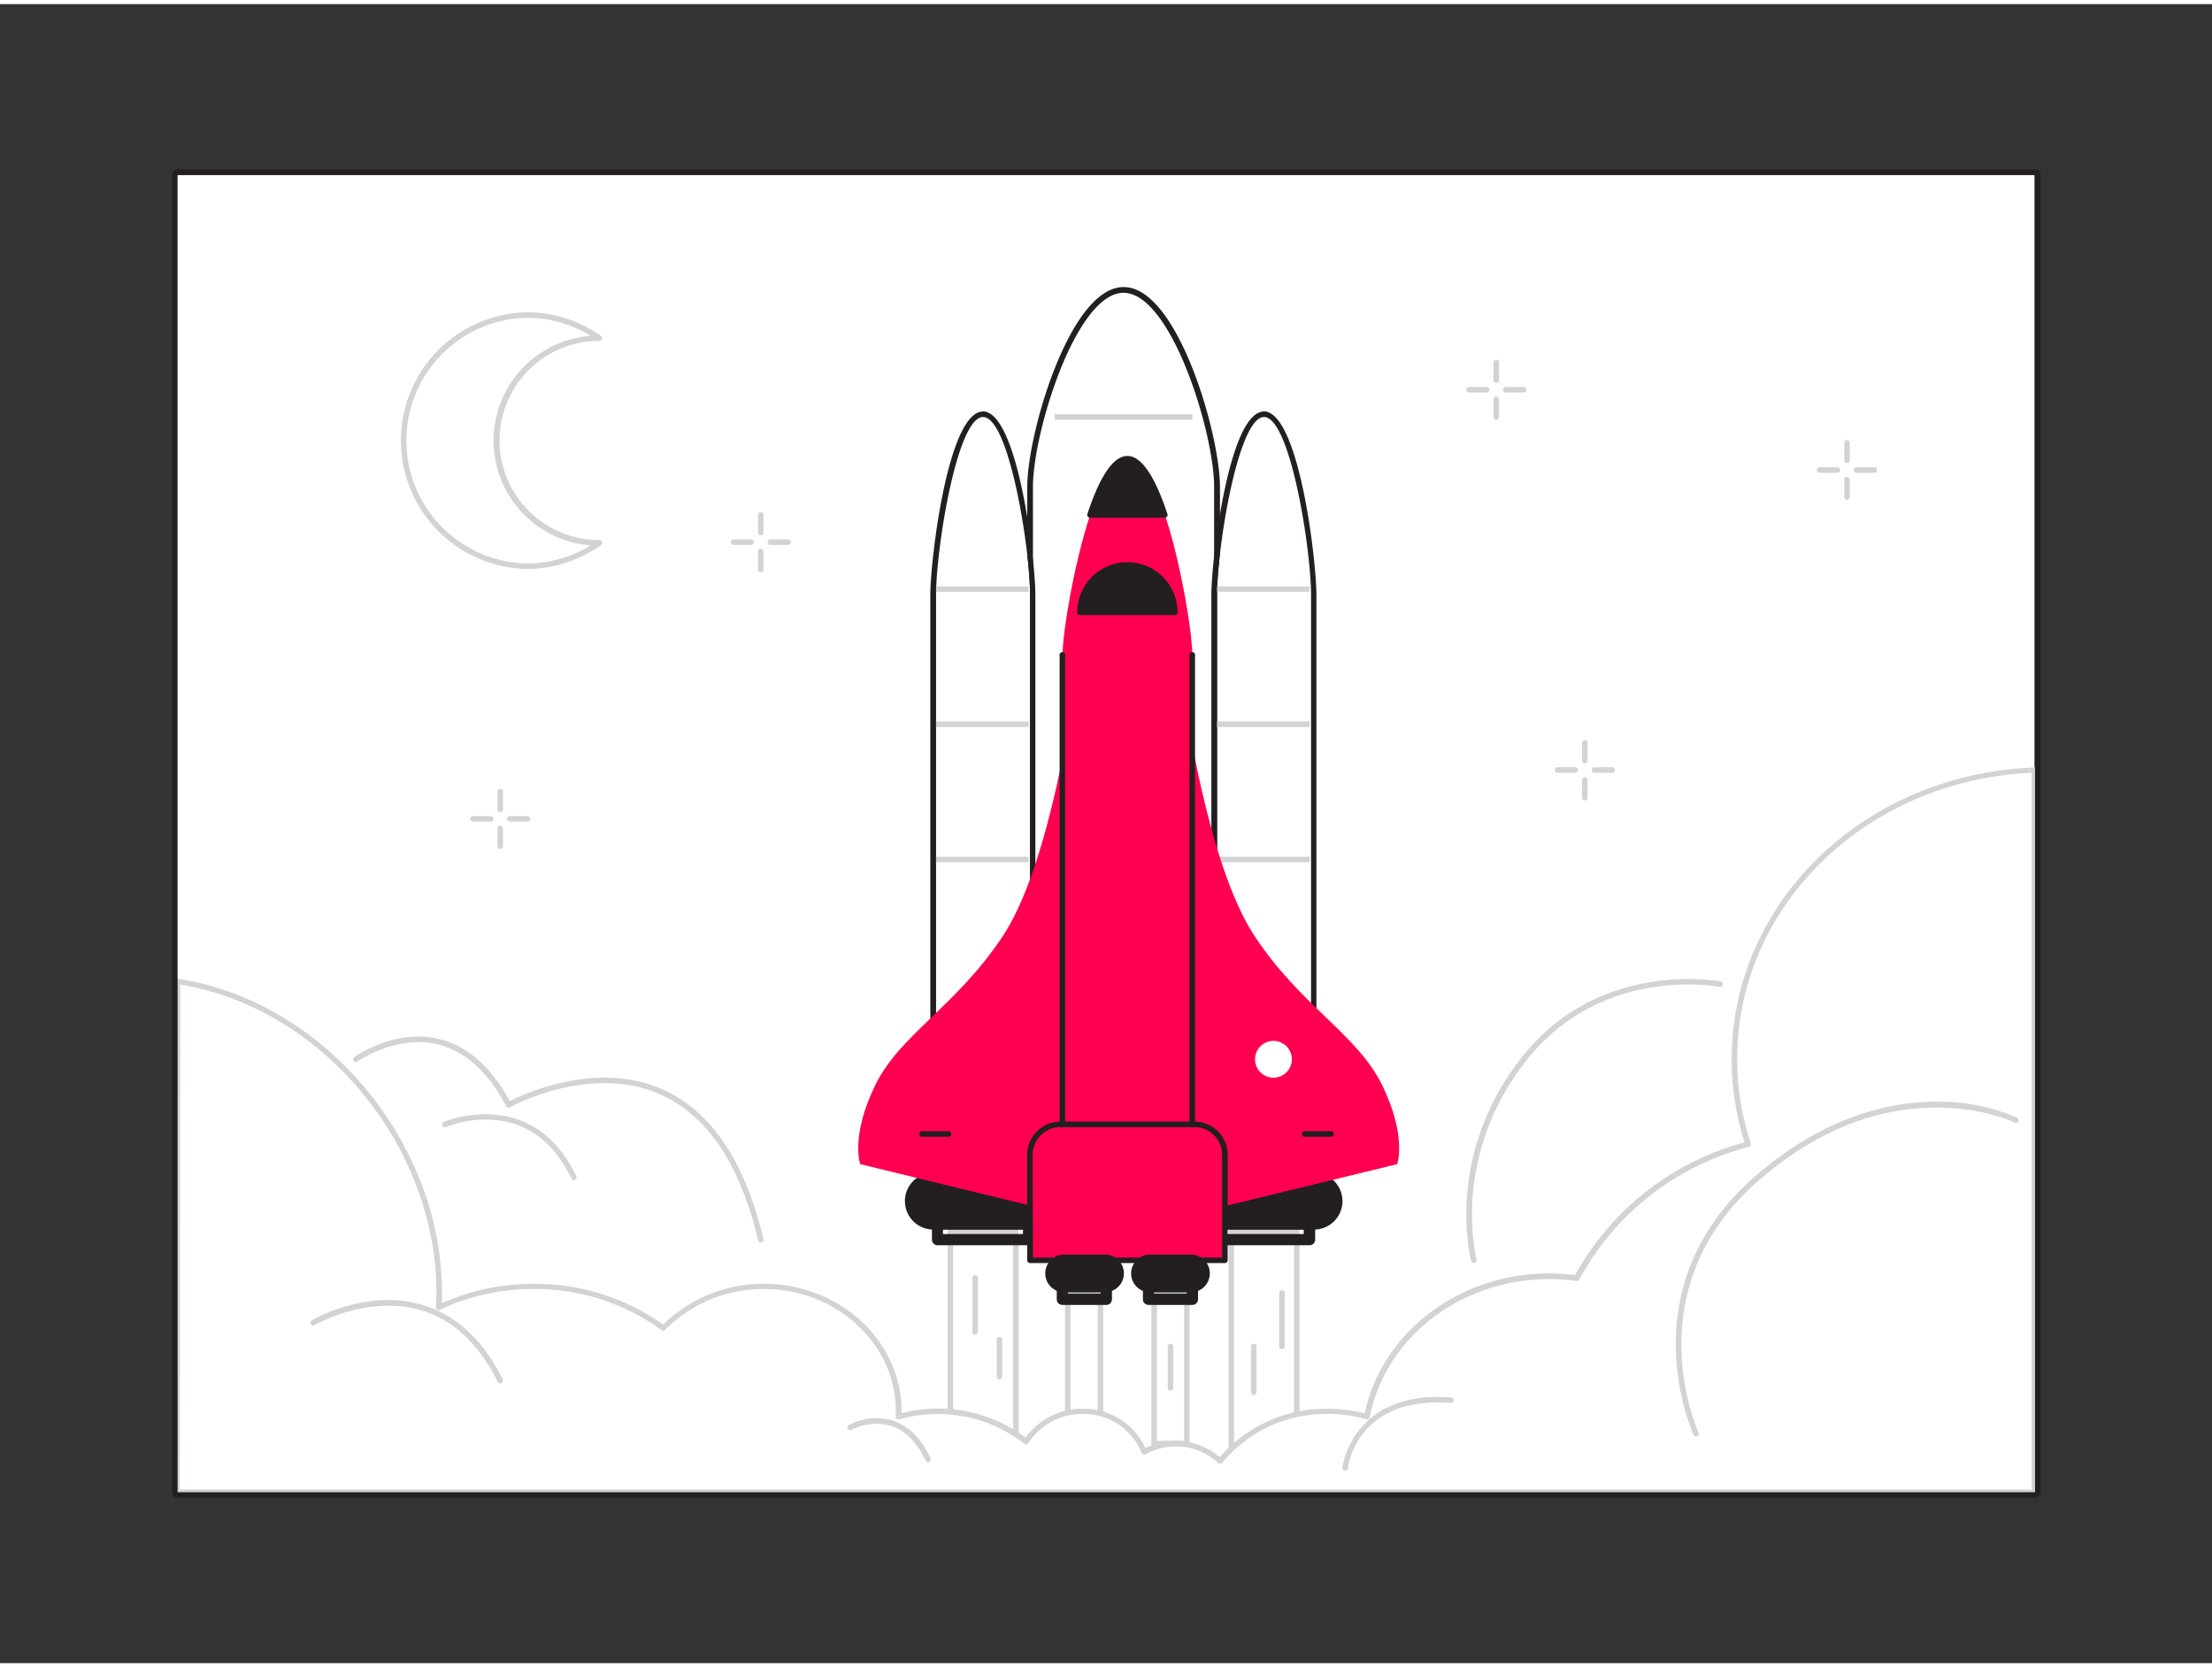 <svg xmlns="http://www.w3.org/2000/svg" viewBox="0 0 400 300" width="406" height="306" class="illustration styles_illustrationTablet__1DWOa"><rect x="0" y="0" width="400" height="300" fill="#333333" stroke="none"/><g id="_148_rocket_launch_flatline" data-name="#148_rocket_launch_flatline"><rect x="32" y="30.9" width="335.89" height="238.2" fill="#fff"></rect><rect x="193.13" y="233.06" width="5.91" height="27.23" fill="#fff"></rect><path d="M199,260.79h-5.91a.5.5,0,0,1-.5-.5V233.06a.5.5,0,0,1,.5-.5H199a.5.5,0,0,1,.5.5v27.23A.5.5,0,0,1,199,260.79Zm-5.41-1h4.91V233.56h-4.91Z" fill="#d1d3d4"></path><rect x="208.7" y="233.06" width="5.91" height="27.23" fill="#fff"></rect><path d="M214.62,260.79H208.7a.51.51,0,0,1-.5-.5V233.06a.5.5,0,0,1,.5-.5h5.92a.5.5,0,0,1,.5.5v27.23A.51.51,0,0,1,214.62,260.79Zm-5.42-1h4.92V233.56H209.2Z" fill="#d1d3d4"></path><rect x="171.86" y="222" width="11.84" height="39.03" fill="#fff"></rect><path d="M183.7,261.53H171.86a.5.5,0,0,1-.5-.5V222a.5.5,0,0,1,.5-.5H183.7a.5.5,0,0,1,.5.5v39A.5.5,0,0,1,183.7,261.53Zm-11.34-1H183.2v-38H172.36Z" fill="#d1d3d4"></path><rect x="222.66" y="222" width="11.84" height="39.03" fill="#fff"></rect><path d="M234.5,261.53H222.66a.5.5,0,0,1-.5-.5V222a.5.5,0,0,1,.5-.5H234.5a.5.5,0,0,1,.5.5v39A.5.5,0,0,1,234.5,261.53Zm-11.34-1H234v-38H223.16Z" fill="#d1d3d4"></path><rect x="164.82" y="212.33" width="25.9" height="8.26" rx="4.13" fill="#fff"></rect><path d="M186.59,221.08H169a4.63,4.63,0,1,1,0-9.25h17.64a4.63,4.63,0,1,1,0,9.25ZM169,212.83a3.63,3.63,0,1,0,0,7.25h17.64a3.63,3.63,0,1,0,0-7.25Z" fill="#fff"></path><path d="M186,223.92H169.54a.5.5,0,0,1-.5-.5v-2.84a.5.5,0,0,1,.5-.5H186a.5.5,0,0,1,.5.5v2.84A.5.5,0,0,1,186,223.92Zm-16-1H185.5v-1.84H170Z" fill="#fff"></path><rect x="164.82" y="212.33" width="25.9" height="8.26" rx="4.13" fill="#231f20"></rect><path d="M186.59,221.08H169a4.63,4.63,0,1,1,0-9.25h17.64a4.63,4.63,0,1,1,0,9.25ZM169,212.83a3.63,3.63,0,1,0,0,7.25h17.64a3.63,3.63,0,1,0,0-7.25Z" fill="#231f20"></path><path d="M186,223.92H169.54a.5.5,0,0,1-.5-.5v-2.84a.5.5,0,0,1,.5-.5H186a.5.5,0,0,1,.5.5v2.84A.5.5,0,0,1,186,223.92Zm-16-1H185.5v-1.84H170Z" fill="#231f20"></path><rect x="164.82" y="212.33" width="25.9" height="8.26" rx="4.13" stroke-width="1.03" stroke="#231f20" stroke-linecap="round" stroke-linejoin="round" fill="none"></rect><path d="M186.59,221.08H169a4.63,4.63,0,1,1,0-9.25h17.64a4.63,4.63,0,1,1,0,9.25ZM169,212.83a3.63,3.63,0,1,0,0,7.25h17.64a3.63,3.63,0,1,0,0-7.25Z" fill="none" stroke="#231f20" stroke-linecap="round" stroke-linejoin="round" stroke-width="1.03"></path><path d="M186,223.92H169.54a.5.5,0,0,1-.5-.5v-2.84a.5.5,0,0,1,.5-.5H186a.5.5,0,0,1,.5.5v2.84A.5.5,0,0,1,186,223.92Zm-16-1H185.5v-1.84H170Z" fill="none" stroke="#231f20" stroke-linecap="round" stroke-linejoin="round" stroke-width="1.03"></path><rect x="215.63" y="212.33" width="25.9" height="8.26" rx="4.13" fill="#fff"></rect><path d="M237.4,221.08H219.76a4.63,4.63,0,1,1,0-9.25H237.4a4.63,4.63,0,1,1,0,9.25Zm-17.64-8.25a3.63,3.63,0,1,0,0,7.25H237.4a3.63,3.63,0,1,0,0-7.25Z" fill="#fff"></path><path d="M236.81,223.92H220.35a.5.5,0,0,1-.5-.5v-2.84a.5.5,0,0,1,.5-.5h16.46a.5.5,0,0,1,.5.5v2.84A.5.5,0,0,1,236.81,223.92Zm-16-1h15.46v-1.84H220.85Z" fill="#fff"></path><rect x="215.63" y="212.33" width="25.9" height="8.26" rx="4.13" fill="#231f20"></rect><path d="M237.4,221.08H219.76a4.63,4.63,0,1,1,0-9.25H237.4a4.63,4.63,0,1,1,0,9.25Zm-17.64-8.25a3.63,3.63,0,1,0,0,7.25H237.4a3.63,3.63,0,1,0,0-7.25Z" fill="#231f20"></path><path d="M236.81,223.92H220.35a.5.5,0,0,1-.5-.5v-2.84a.5.5,0,0,1,.5-.5h16.46a.5.5,0,0,1,.5.5v2.84A.5.5,0,0,1,236.81,223.92Zm-16-1h15.46v-1.84H220.85Z" fill="#231f20"></path><rect x="215.63" y="212.33" width="25.9" height="8.26" rx="4.13" stroke-width="1.03" stroke="#231f20" stroke-linecap="round" stroke-linejoin="round" fill="none"></rect><path d="M237.4,221.08H219.76a4.63,4.63,0,1,1,0-9.25H237.4a4.63,4.63,0,1,1,0,9.25Zm-17.64-8.25a3.63,3.63,0,1,0,0,7.25H237.4a3.63,3.63,0,1,0,0-7.25Z" fill="none" stroke="#231f20" stroke-linecap="round" stroke-linejoin="round" stroke-width="1.03"></path><path d="M236.81,223.92H220.35a.5.5,0,0,1-.5-.5v-2.84a.5.5,0,0,1,.5-.5h16.46a.5.5,0,0,1,.5.5v2.84A.5.5,0,0,1,236.81,223.92Zm-16-1h15.46v-1.84H220.85Z" fill="none" stroke="#231f20" stroke-linecap="round" stroke-linejoin="round" stroke-width="1.03"></path><path d="M203.17,51.69h0c9.33,0,16.89,26.27,16.89,35.6V222.94H186.27V87.29C186.27,78,193.84,51.69,203.17,51.69Z" fill="#fff"></path><path d="M220.06,223.45H186.27a.51.51,0,0,1-.51-.51V87.29c0-4.41,1.71-13.21,5-21.49,2.16-5.46,6.65-14.63,12.43-14.63s10.26,9.17,12.42,14.63c3.28,8.28,5,17.08,5,21.49V222.94A.51.51,0,0,1,220.06,223.45Zm-33.27-1h32.76V87.29c0-9.83-7.79-35.08-16.38-35.08s-16.38,25.25-16.38,35.08Z" fill="#231f20"></path><path d="M228.58,74.67h0c4.7,0,8.5,23.75,8.5,32.19V212.14h-17V106.86C220.08,98.42,223.88,74.67,228.58,74.67Z" fill="#fff"></path><path d="M228.58,74.67c4.7,0,8.5,23.75,8.5,32.19V212.14h-17V106.86c0-8.44,3.8-32.19,8.5-32.19h0m0-1c-6.36,0-9.53,26.88-9.53,33.22V212.14a1,1,0,0,0,1,1h17a1,1,0,0,0,1-1V106.86c0-6.34-3.18-33.22-9.54-33.22Z" fill="#231f20"></path><rect x="220.08" y="154.18" width="16.73" height="1" fill="#d1d3d4"></rect><rect x="220.08" y="129.73" width="16.73" height="1" fill="#d1d3d4"></rect><rect x="220.08" y="105.29" width="16.73" height="1" fill="#d1d3d4"></rect><path d="M177.77,74.67h0c4.7,0,8.5,23.75,8.5,32.19V212.14h-17V106.86C169.27,98.42,173.07,74.67,177.77,74.67Z" fill="#fff"></path><path d="M177.77,74.67c4.7,0,8.5,23.75,8.5,32.19V212.14h-17V106.86c0-8.44,3.8-32.19,8.5-32.19m0-1c-6.36,0-9.54,26.88-9.54,33.22V212.14a1,1,0,0,0,1,1h17a1,1,0,0,0,1-1V106.86c0-6.34-3.17-33.22-9.53-33.22Z" fill="#231f20"></path><rect x="169.27" y="154.18" width="16.73" height="1" fill="#d1d3d4"></rect><rect x="169.27" y="129.73" width="16.73" height="1" fill="#d1d3d4"></rect><rect x="169.27" y="105.29" width="16.73" height="1" fill="#d1d3d4"></rect><path d="M194,125.71s-4.11,29.63-12.45,42.49-18.74,18-23.27,27.27-2.73,14.3-2.73,14.3l42,10.23Z" fill="#ff0050"></path><path d="M214.21,125.71s4.12,29.63,12.45,42.49,18.74,18,23.27,27.27,2.73,14.3,2.73,14.3l-42,10.23Z" fill="#ff0050"></path><path d="M215.62,117.85v84.76H192.13V117.85c0-4,2-16.41,5-25.48,1.91-5.77,4.24-10.16,6.76-10.16s4.86,4.39,6.77,10.16c.55,1.66,1.06,3.42,1.54,5.23C214.3,105.7,215.62,114.61,215.62,117.85Z" fill="#ff0050"></path><path d="M191.74,202.62H216a5.47,5.47,0,0,1,5.47,5.47v19.06a0,0,0,0,1,0,0h-35.2a0,0,0,0,1,0,0V208.08A5.47,5.47,0,0,1,191.74,202.62Z" fill="#ff0050"></path><path d="M221.47,227.66h-35.2a.51.51,0,0,1-.51-.52V208.08a6,6,0,0,1,6-6H216a6,6,0,0,1,6,6v19.06A.52.52,0,0,1,221.47,227.66Zm-34.68-1H221V208.08a5,5,0,0,0-5-5H191.74a5,5,0,0,0-5,5Z" fill="#231f20"></path><rect x="189.83" y="227.14" width="12.5" height="4.76" rx="2.37" fill="#fff"></rect><path d="M200,232.41h-7.75a2.89,2.89,0,0,1,0-5.77H200a2.89,2.89,0,0,1,0,5.77Zm-7.75-4.77a1.89,1.89,0,0,0,0,3.77H200a1.89,1.89,0,0,0,0-3.77Z" fill="#fff"></path><path d="M200.06,234.71h-7.95a.5.5,0,0,1-.5-.5v-2.3a.5.5,0,0,1,.5-.5h7.95a.5.5,0,0,1,.5.5v2.3A.51.51,0,0,1,200.06,234.71Zm-7.45-1h6.95v-1.3h-6.95Z" fill="#fff"></path><rect x="189.83" y="227.14" width="12.5" height="4.76" rx="2.37" fill="#231f20"></rect><path d="M200,232.41h-7.75a2.89,2.89,0,0,1,0-5.77H200a2.89,2.89,0,0,1,0,5.77Zm-7.75-4.77a1.89,1.89,0,0,0,0,3.77H200a1.89,1.89,0,0,0,0-3.77Z" fill="#231f20"></path><path d="M200.06,234.71h-7.95a.5.5,0,0,1-.5-.5v-2.3a.5.5,0,0,1,.5-.5h7.95a.5.5,0,0,1,.5.5v2.3A.51.51,0,0,1,200.06,234.71Zm-7.45-1h6.95v-1.3h-6.95Z" fill="#231f20"></path><rect x="189.83" y="227.14" width="12.5" height="4.76" rx="2.37" stroke-width="1.03" stroke="#231f20" stroke-linecap="round" stroke-linejoin="round" fill="none"></rect><path d="M200,232.41h-7.75a2.89,2.89,0,0,1,0-5.77H200a2.89,2.89,0,0,1,0,5.77Zm-7.75-4.77a1.89,1.89,0,0,0,0,3.77H200a1.89,1.89,0,0,0,0-3.77Z" fill="none" stroke="#231f20" stroke-linecap="round" stroke-linejoin="round" stroke-width="1.03"></path><path d="M200.06,234.71h-7.95a.5.5,0,0,1-.5-.5v-2.3a.5.5,0,0,1,.5-.5h7.95a.5.5,0,0,1,.5.5v2.3A.51.51,0,0,1,200.06,234.71Zm-7.45-1h6.95v-1.3h-6.95Z" fill="none" stroke="#231f20" stroke-linecap="round" stroke-linejoin="round" stroke-width="1.03"></path><rect x="205.41" y="227.14" width="12.5" height="4.76" rx="2.37" fill="#fff"></rect><path d="M215.54,232.41h-7.76a2.89,2.89,0,0,1,0-5.77h7.76a2.89,2.89,0,0,1,0,5.77Zm-7.76-4.77a1.89,1.89,0,0,0,0,3.77h7.76a1.89,1.89,0,0,0,0-3.77Z" fill="#fff"></path><path d="M215.63,234.71h-7.94a.5.5,0,0,1-.5-.5v-2.3a.5.5,0,0,1,.5-.5h7.94a.5.5,0,0,1,.5.5v2.3A.5.5,0,0,1,215.63,234.71Zm-7.44-1h6.94v-1.3h-6.94Z" fill="#fff"></path><rect x="205.41" y="227.14" width="12.5" height="4.76" rx="2.37" fill="#231f20"></rect><path d="M215.54,232.41h-7.76a2.89,2.89,0,0,1,0-5.77h7.76a2.89,2.89,0,0,1,0,5.77Zm-7.76-4.77a1.89,1.89,0,0,0,0,3.77h7.76a1.89,1.89,0,0,0,0-3.77Z" fill="#231f20"></path><path d="M215.63,234.71h-7.94a.5.5,0,0,1-.5-.5v-2.3a.5.5,0,0,1,.5-.5h7.94a.5.5,0,0,1,.5.5v2.3A.5.5,0,0,1,215.63,234.71Zm-7.44-1h6.94v-1.3h-6.94Z" fill="#231f20"></path><rect x="205.41" y="227.14" width="12.5" height="4.76" rx="2.37" stroke-width="1.03" stroke="#231f20" stroke-linecap="round" stroke-linejoin="round" fill="none"></rect><path d="M215.54,232.41h-7.76a2.89,2.89,0,0,1,0-5.77h7.76a2.89,2.89,0,0,1,0,5.77Zm-7.76-4.77a1.89,1.89,0,0,0,0,3.77h7.76a1.89,1.89,0,0,0,0-3.77Z" fill="none" stroke="#231f20" stroke-linecap="round" stroke-linejoin="round" stroke-width="1.03"></path><path d="M215.63,234.71h-7.94a.5.5,0,0,1-.5-.5v-2.3a.5.5,0,0,1,.5-.5h7.94a.5.5,0,0,1,.5.5v2.3A.5.5,0,0,1,215.63,234.71Zm-7.44-1h6.94v-1.3h-6.94Z" fill="none" stroke="#231f20" stroke-linecap="round" stroke-linejoin="round" stroke-width="1.03"></path><path d="M210.64,92.37H197.11c1.91-5.77,4.24-10.16,6.76-10.16S208.73,86.6,210.64,92.37Z" fill="#231f20"></path><path d="M210.64,92.87H197.11a.52.52,0,0,1-.41-.21.51.51,0,0,1-.07-.45c2.31-7,4.75-10.5,7.24-10.5s4.93,3.53,7.24,10.5a.48.48,0,0,1-.07.45A.49.49,0,0,1,210.64,92.87Zm-12.84-1h12.14c-2-5.92-4.18-9.16-6.07-9.16S199.84,86,197.8,91.87Z" fill="#231f20"></path><path d="M195.3,110a8.57,8.57,0,0,1,17.14,0Z" fill="#231f20"></path><path d="M212.44,110.49H195.3a.5.5,0,0,1-.5-.5,9.07,9.07,0,0,1,18.14,0A.5.5,0,0,1,212.44,110.49Zm-16.63-1h16.12a8.08,8.08,0,0,0-16.12,0Z" fill="#231f20"></path><path d="M192.13,203.13a.51.51,0,0,1-.52-.51V117.85a.52.52,0,1,1,1,0v84.77A.51.51,0,0,1,192.13,203.13Z" fill="#231f20"></path><path d="M215.62,203.13a.51.51,0,0,1-.52-.51V117.85a.52.52,0,1,1,1,0v84.77A.51.51,0,0,1,215.62,203.13Z" fill="#231f20"></path><rect x="190.71" y="74.17" width="24.92" height="1" fill="#d1d3d4"></rect><path d="M171.64,204.82h-4.72a.52.52,0,1,1,0-1h4.72a.52.52,0,0,1,0,1Z" fill="#231f20"></path><path d="M240.83,204.82h-4.72a.52.52,0,1,1,0-1h4.72a.52.52,0,0,1,0,1Z" fill="#231f20"></path><circle cx="230.28" cy="190.81" r="3.33" fill="#fff"></circle><path d="M108.29,97.44h.09a22.71,22.71,0,1,1,0-37h-.09a18.51,18.51,0,0,0,0,37Z" fill="#fff"></path><path d="M95.23,102.14a23.21,23.21,0,0,1,0-46.41A23,23,0,0,1,108.67,60a.51.51,0,0,1,.19.56.5.5,0,0,1-.48.35,18,18,0,1,0-.09,36h.09a.5.5,0,0,1,.29.91A23,23,0,0,1,95.23,102.14Zm0-45.41a22.21,22.21,0,0,0,0,44.41,21.94,21.94,0,0,0,11.58-3.26,19,19,0,0,1,0-37.89A21.94,21.94,0,0,0,95.23,56.73Z" fill="#d1d3d4"></path><path d="M367.89,138.52V269.1H32l.11-92.34c26.9,4,47.32,30.27,47.32,56.3,0,.88,0,1.77-.07,2.64a40.2,40.2,0,0,1,17.14-3.79,39.65,39.65,0,0,1,23.44,7.53,25.22,25.22,0,0,1,18.18-7.53c13.47,0,24.38,10.1,24.38,22.56,0,.33,0,.65,0,1a25.92,25.92,0,0,1,7.11-1,25.5,25.5,0,0,1,15.95,5.5,12,12,0,0,1,10.23-5.5,11.76,11.76,0,0,1,11.12,7.3,11.65,11.65,0,0,1,5.72-1.48,11.48,11.48,0,0,1,8,3.17,25,25,0,0,1,19.48-9,25.94,25.94,0,0,1,7.06,1C250,241,263.66,230,280.12,230a35.6,35.6,0,0,1,5,.35,49.21,49.21,0,0,1,31-24.22,48.78,48.78,0,0,1-2.48-15.32C313.64,162.62,337.72,139.64,367.89,138.52Z" fill="#fff"></path><path d="M367.89,269.6H32a.51.51,0,0,1-.36-.15.5.5,0,0,1-.14-.35l.11-92.34a.49.49,0,0,1,.18-.38.48.48,0,0,1,.4-.12c26.32,4,47.74,29.44,47.74,56.8,0,.61,0,1.23,0,1.85a40.54,40.54,0,0,1,16.61-3.5,40,40,0,0,1,23.38,7.37,25.91,25.91,0,0,1,18.24-7.37c13.72,0,24.88,10.34,24.88,23.06v.32a26.74,26.74,0,0,1,6.59-.82,26.17,26.17,0,0,1,15.83,5.27A12.59,12.59,0,0,1,195.77,254a12.33,12.33,0,0,1,11.37,7.1,12.25,12.25,0,0,1,5.47-1.28,12,12,0,0,1,7.95,2.95A25.4,25.4,0,0,1,240.08,254a26.31,26.31,0,0,1,6.68.85c3.17-14.7,17.11-25.32,33.36-25.32a35.33,35.33,0,0,1,4.7.31,49.63,49.63,0,0,1,30.66-24,49.44,49.44,0,0,1-2.34-15c0-28.46,24-51.65,54.73-52.79a.51.51,0,0,1,.36.14.48.48,0,0,1,.16.36V269.1A.5.5,0,0,1,367.89,269.6Zm-335.39-1H367.39V139c-29.9,1.36-53.25,24-53.25,51.77A48.21,48.21,0,0,0,316.59,206a.51.51,0,0,1,0,.4.45.45,0,0,1-.3.24,48.71,48.71,0,0,0-30.71,24,.48.48,0,0,1-.51.26,36.72,36.72,0,0,0-4.91-.34c-16,0-29.63,10.53-32.49,25a.51.51,0,0,1-.23.33.48.48,0,0,1-.39,0,25.64,25.64,0,0,0-6.93-.95A24.38,24.38,0,0,0,221,263.78a.54.54,0,0,1-.36.18.48.48,0,0,1-.37-.14,11,11,0,0,0-7.65-3,11.22,11.22,0,0,0-5.48,1.42.49.49,0,0,1-.41,0,.51.51,0,0,1-.3-.29,11.26,11.26,0,0,0-10.65-7,11.54,11.54,0,0,0-9.81,5.26.48.48,0,0,1-.34.23.46.46,0,0,1-.39-.1,25.5,25.5,0,0,0-22.61-4.43.49.49,0,0,1-.45-.09.46.46,0,0,1-.19-.41c0-.34,0-.64,0-1,0-12.16-10.71-22.06-23.88-22.06a24.85,24.85,0,0,0-17.82,7.38.5.5,0,0,1-.66.05,38.91,38.91,0,0,0-23.14-7.43,39.53,39.53,0,0,0-16.93,3.74.5.5,0,0,1-.49,0,.52.52,0,0,1-.22-.45c0-.86.07-1.74.07-2.61,0-26.69-20.73-51.56-46.32-55.72Z" fill="#d1d3d4"></path><path d="M90.46,249.43a.49.49,0,0,1-.45-.28c-3.4-6.85-8-11.2-13.8-12.93-9.62-2.89-19.19,2.57-19.29,2.63a.5.5,0,1,1-.5-.86c.4-.24,10-5.75,20.07-2.73,6,1.81,10.89,6.33,14.42,13.45a.5.5,0,0,1-.23.67A.59.59,0,0,1,90.46,249.43Z" fill="#d1d3d4"></path><path d="M167.84,263.67a.51.51,0,0,1-.45-.29c-1.6-3.36-3.72-5.48-6.31-6.3a9.81,9.81,0,0,0-7.1.74.5.5,0,0,1-.68-.19.49.49,0,0,1,.18-.68,10.71,10.71,0,0,1,7.89-.83c2.87.91,5.2,3.2,6.92,6.83a.5.5,0,0,1-.23.67A.59.59,0,0,1,167.84,263.67Z" fill="#d1d3d4"></path><path d="M368,30.9V269.1H32.11V30.9H368m0-1H32.11a1,1,0,0,0-1,1V269.1a1,1,0,0,0,1,1H368a1,1,0,0,0,1-1V30.9a1,1,0,0,0-1-1Z" fill="#231f20"></path><path d="M243.25,265.2h-.06a.5.5,0,0,1-.44-.55c0-.14,1.78-14.07,19.68-12.69a.49.49,0,0,1,.46.54.5.5,0,0,1-.53.46c-16.94-1.29-18.55,11.27-18.61,11.8A.51.51,0,0,1,243.25,265.2Z" fill="#d1d3d4"></path><path d="M306.71,259a.49.49,0,0,1-.45-.29c-.13-.26-12.17-26.51,11.18-46.79,12.75-11.07,24.76-13.44,32.68-13.44h.31a34.87,34.87,0,0,1,14.3,2.88.5.5,0,1,1-.45.89c-.21-.11-22-10.61-46.18,10.42-22.77,19.77-11.06,45.36-10.94,45.61a.5.5,0,0,1-.24.67A.54.54,0,0,1,306.71,259Z" fill="#d1d3d4"></path><path d="M266.52,227.14s-5.06-18.38,9-36.33S311,177.23,311,177.23" fill="#fff"></path><path d="M266.52,227.64a.49.49,0,0,1-.48-.36c-.05-.19-5-18.84,9.1-36.78s35.75-13.81,36-13.76a.49.49,0,0,1,.39.59.5.5,0,0,1-.59.39c-.21-.05-21.26-4.1-35,13.4S267,226.83,267,227a.5.5,0,0,1-.35.61A.34.34,0,0,1,266.52,227.64Z" fill="#d1d3d4"></path><path d="M64.36,190.81s16.9-12.18,27.61,8.25c0,0,35.18-19.86,45.6,24.36" fill="#fff"></path><path d="M137.57,223.92a.51.51,0,0,1-.49-.39c-3.24-13.77-9.23-22.66-17.78-26.41-12.72-5.58-26.95,2.29-27.09,2.37a.48.48,0,0,1-.68-.2c-3.28-6.25-7.47-10-12.44-11.19-7.53-1.78-14.36,3.07-14.43,3.11a.49.49,0,0,1-.7-.11.51.51,0,0,1,.11-.7c.3-.21,7.28-5.15,15.25-3.27,5.15,1.21,9.47,5,12.86,11.25,2.57-1.31,15.63-7.38,27.51-2.18,8.87,3.88,15,13,18.37,27.1a.5.5,0,0,1-.37.6Z" fill="#d1d3d4"></path><path d="M90.46,146.1a.5.5,0,0,1-.5-.5v-3.19a.5.5,0,0,1,.5-.5.5.5,0,0,1,.5.5v3.19A.5.5,0,0,1,90.46,146.1Z" fill="#d1d3d4"></path><path d="M90.46,152.76a.5.5,0,0,1-.5-.5v-3.19a.5.5,0,0,1,.5-.5.51.51,0,0,1,.5.5v3.19A.5.5,0,0,1,90.46,152.76Z" fill="#d1d3d4"></path><path d="M95.38,147.84H92.19a.51.51,0,0,1-.5-.5.5.5,0,0,1,.5-.5h3.19a.5.5,0,0,1,.5.5A.5.5,0,0,1,95.38,147.84Z" fill="#d1d3d4"></path><path d="M88.72,147.84H85.53a.5.5,0,0,1-.5-.5.5.5,0,0,1,.5-.5h3.19a.5.5,0,0,1,.5.5A.5.5,0,0,1,88.72,147.84Z" fill="#d1d3d4"></path><path d="M137.57,96.06a.5.5,0,0,1-.5-.5V92.37a.5.5,0,0,1,1,0v3.19A.5.5,0,0,1,137.57,96.06Z" fill="#d1d3d4"></path><path d="M137.57,102.72a.5.5,0,0,1-.5-.5V99a.5.5,0,0,1,1,0v3.19A.5.5,0,0,1,137.57,102.72Z" fill="#d1d3d4"></path><path d="M142.5,97.8h-3.19a.5.5,0,0,1-.5-.5.5.5,0,0,1,.5-.5h3.19a.5.5,0,0,1,.5.5A.51.51,0,0,1,142.5,97.8Z" fill="#d1d3d4"></path><path d="M135.83,97.8h-3.19a.51.51,0,0,1-.5-.5.5.5,0,0,1,.5-.5h3.19a.5.5,0,0,1,.5.5A.5.5,0,0,1,135.83,97.8Z" fill="#d1d3d4"></path><path d="M334,83a.5.5,0,0,1-.5-.5V79.32a.5.5,0,0,1,.5-.5.5.5,0,0,1,.5.5v3.19A.5.5,0,0,1,334,83Z" fill="#d1d3d4"></path><path d="M334,89.67a.5.5,0,0,1-.5-.5V86a.5.5,0,0,1,.5-.5.51.51,0,0,1,.5.5v3.19A.5.5,0,0,1,334,89.67Z" fill="#d1d3d4"></path><path d="M338.92,84.75h-3.19a.51.51,0,0,1-.5-.5.5.5,0,0,1,.5-.5h3.19a.5.5,0,0,1,.5.5A.5.5,0,0,1,338.92,84.75Z" fill="#d1d3d4"></path><path d="M332.26,84.75h-3.19a.5.5,0,0,1-.5-.5.5.5,0,0,1,.5-.5h3.19a.5.5,0,0,1,.5.5A.5.5,0,0,1,332.26,84.75Z" fill="#d1d3d4"></path><path d="M286.59,137.28a.5.5,0,0,1-.5-.5v-3.19a.5.5,0,0,1,.5-.5.51.51,0,0,1,.5.5v3.19A.5.5,0,0,1,286.59,137.28Z" fill="#d1d3d4"></path><path d="M286.59,144a.5.5,0,0,1-.5-.5v-3.19a.5.5,0,0,1,.5-.5.5.5,0,0,1,.5.5v3.19A.51.51,0,0,1,286.59,144Z" fill="#d1d3d4"></path><path d="M291.52,139h-3.2a.5.5,0,0,1,0-1h3.2a.5.5,0,0,1,0,1Z" fill="#d1d3d4"></path><path d="M284.85,139h-3.19a.5.5,0,0,1,0-1h3.19a.5.5,0,0,1,0,1Z" fill="#d1d3d4"></path><path d="M270.57,68.51a.5.5,0,0,1-.5-.5V64.82a.5.5,0,0,1,.5-.5.5.5,0,0,1,.5.5V68A.51.51,0,0,1,270.57,68.51Z" fill="#d1d3d4"></path><path d="M270.57,75.17a.5.5,0,0,1-.5-.5V71.48a.5.5,0,0,1,.5-.5.5.5,0,0,1,.5.5v3.19A.5.5,0,0,1,270.57,75.17Z" fill="#d1d3d4"></path><path d="M275.49,70.24H272.3a.5.5,0,0,1-.5-.5.51.51,0,0,1,.5-.5h3.19a.5.5,0,0,1,.5.5A.5.5,0,0,1,275.49,70.24Z" fill="#d1d3d4"></path><path d="M268.83,70.24h-3.19a.5.5,0,0,1-.5-.5.5.5,0,0,1,.5-.5h3.19a.5.5,0,0,1,.5.5A.5.5,0,0,1,268.83,70.24Z" fill="#d1d3d4"></path><path d="M231.82,243.24a.51.51,0,0,1-.5-.5v-9.68a.5.5,0,0,1,.5-.5.5.5,0,0,1,.5.5v9.68A.5.5,0,0,1,231.82,243.24Z" fill="#d1d3d4"></path><path d="M226.73,251.5a.51.51,0,0,1-.5-.5v-8.26a.5.5,0,0,1,.5-.5.5.5,0,0,1,.5.5V251A.5.5,0,0,1,226.73,251.5Z" fill="#d1d3d4"></path><path d="M211.66,250.74a.5.5,0,0,1-.5-.5v-7.5a.5.5,0,0,1,1,0v7.5A.5.5,0,0,1,211.66,250.74Z" fill="#d1d3d4"></path><path d="M176.34,240.61a.5.5,0,0,1-.5-.5v-9.76a.5.5,0,0,1,.5-.5.5.5,0,0,1,.5.5v9.76A.51.51,0,0,1,176.34,240.61Z" fill="#d1d3d4"></path><path d="M180.74,248.68a.5.5,0,0,1-.5-.5v-6.66a.5.5,0,0,1,.5-.5.5.5,0,0,1,.5.5v6.66A.5.5,0,0,1,180.74,248.68Z" fill="#d1d3d4"></path><path d="M103.78,212.64a.5.5,0,0,1-.45-.28c-3.18-6.6-8-10.17-14.22-10.61a20.15,20.15,0,0,0-8.49,1.32.5.5,0,0,1-.41-.91c.16-.07,16-6.81,24,9.76a.5.5,0,0,1-.23.67A.42.42,0,0,1,103.78,212.64Z" fill="#d1d3d4"></path></g></svg>